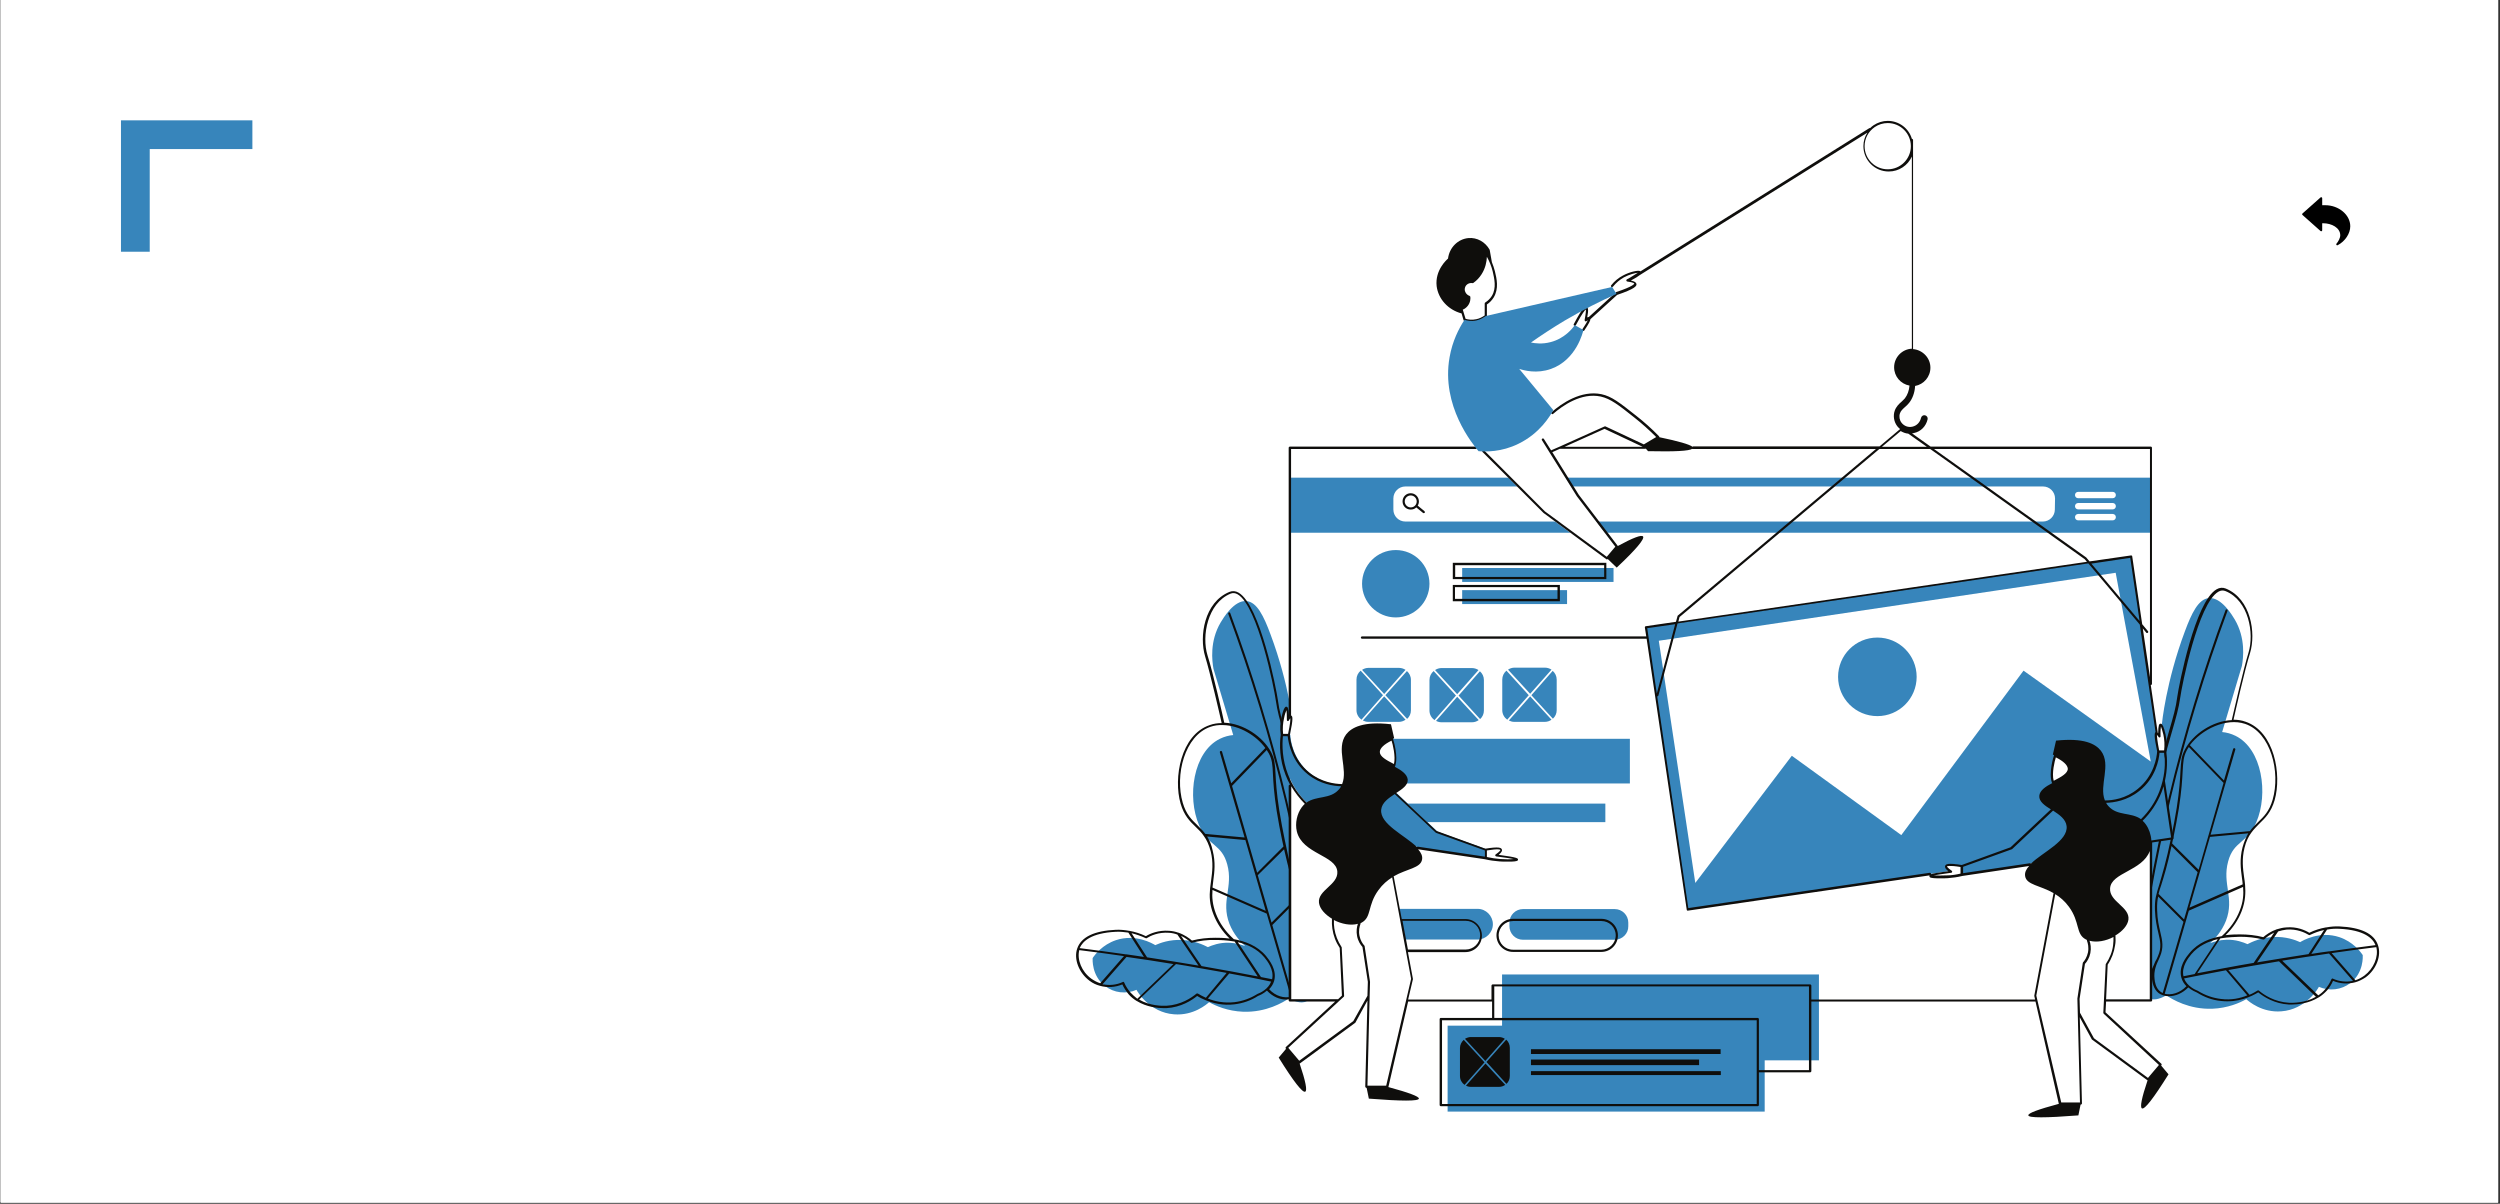 <?xml version="1.0" encoding="UTF-8"?><svg xmlns="http://www.w3.org/2000/svg" xmlns:xlink="http://www.w3.org/1999/xlink" contentScriptType="text/ecmascript" width="1012.5" zoomAndPan="magnify" contentStyleType="text/css" viewBox="0 0 1012.5 487.5" height="487.5" preserveAspectRatio="xMidYMid meet" version="1.0"><rect x="0" y="0" width="1012.5" height="487.5" fill="#333333" stroke="none"/><defs><clipPath id="clip-0"><path d="M 0.27 0 L 1011.73 0 L 1011.73 487 L 0.27 487 Z M 0.27 0 " clip-rule="nonzero"/></clipPath><clipPath id="clip-1"><path d="M 932.371 79.863 L 951.859 79.863 L 951.859 99.352 L 932.371 99.352 Z M 932.371 79.863 " clip-rule="nonzero"/></clipPath><clipPath id="clip-2"><path d="M 435.809 238 L 963.527 238 L 963.527 409 L 435.809 409 Z M 435.809 238 " clip-rule="nonzero"/></clipPath><clipPath id="clip-3"><path d="M 517.383 48.949 L 880.824 48.949 L 880.824 452.52 L 517.383 452.52 Z M 517.383 48.949 " clip-rule="nonzero"/></clipPath><clipPath id="clip-4"><path d="M 48.992 48.723 L 102.215 48.723 L 102.215 101.945 L 48.992 101.945 Z M 48.992 48.723 " clip-rule="nonzero"/></clipPath></defs><g clip-path="url(#clip-0)"><path fill="rgb(100%, 100%, 100%)" d="M 0.27 0 L 1012.23 0 L 1012.23 493.988 L 0.27 493.988 Z M 0.27 0 " fill-opacity="1" fill-rule="nonzero"/><path fill="rgb(100%, 100%, 100%)" d="M 0.27 0 L 1012.23 0 L 1012.23 487.242 L 0.27 487.242 Z M 0.27 0 " fill-opacity="1" fill-rule="nonzero"/><path fill="rgb(100%, 100%, 100%)" d="M 0.27 0 L 1012.23 0 L 1012.23 487.242 L 0.27 487.242 Z M 0.27 0 " fill-opacity="1" fill-rule="nonzero"/></g><g clip-path="url(#clip-1)"><path fill="rgb(0%, 0%, 0%)" d="M 941.707 83.109 L 940.492 83.109 L 940.492 80.266 C 940.492 80.109 940.395 79.965 940.25 79.898 C 940.105 79.832 939.934 79.859 939.816 79.965 L 932.508 86.461 C 932.418 86.539 932.371 86.648 932.371 86.766 C 932.371 86.879 932.418 86.992 932.508 87.066 L 939.816 93.562 C 939.934 93.672 940.105 93.695 940.25 93.633 C 940.398 93.566 940.492 93.422 940.492 93.262 L 940.492 90.41 L 940.609 90.414 C 940.703 90.418 940.801 90.418 940.895 90.418 C 944.289 90.418 947.801 92.242 947.801 95.293 C 947.801 96.414 947.008 97.836 946.273 98.68 C 946.145 98.828 946.141 99.043 946.262 99.199 C 946.34 99.297 946.461 99.352 946.582 99.352 C 946.645 99.352 946.711 99.336 946.77 99.305 C 949.766 97.738 951.859 94.586 951.859 91.637 C 951.859 87.016 947.211 83.109 941.707 83.109 Z M 941.707 83.109 " fill-opacity="1" fill-rule="nonzero"/></g><path fill="rgb(21.57%, 52.159%, 73.329%)" d="M 859.594 402.488 C 860.398 406.688 864.438 398.613 869.688 385.293 C 869.285 388.359 868.234 388.836 867.828 392.961 C 867.586 395.539 866.859 402.398 870.254 404.266 C 872.676 405.629 876.066 403.859 877.359 403.125 C 879.781 404.742 886.566 408.859 895.938 408.543 C 902.316 408.301 907.164 406.121 909.746 404.668 C 910.715 405.547 916.129 410.23 923.961 409.586 C 933.816 408.859 938.824 400.383 939.145 399.664 C 943.344 401.512 948.273 400.945 951.906 398.121 C 957.398 393.922 956.914 387.223 956.914 386.816 C 955.945 385.363 952.957 381.41 947.465 379.551 C 939.469 376.887 932.602 380.926 931.555 381.57 C 929.613 380.691 925.738 379.238 920.73 379.48 C 915.805 379.715 912.09 381.41 910.23 382.379 C 908.617 381.66 905.547 380.449 901.59 380.602 C 898.844 380.691 896.582 381.41 895.129 381.973 C 897.066 380.199 899.812 377.219 901.508 372.934 C 905.062 363.648 899.895 358.086 902.398 348.875 C 904.66 340.484 909.988 341.77 913.785 333.059 C 918.793 321.512 916.207 303.348 905.387 298.012 C 903.609 297.133 901.75 296.641 899.973 296.484 L 907.969 269.684 C 908.535 266.523 909.586 258.539 905.062 250.871 C 904.094 249.258 899.652 241.738 894.562 242.23 C 890.363 242.637 887.617 248.289 884.871 255.715 C 877.199 276.215 875.582 293.094 875.582 293.094 C 873 320.051 867.426 318.195 862.5 349.367 C 860.562 361.719 855.23 380.199 859.59 402.488 Z M 539.844 403.699 C 539.035 407.898 534.996 399.824 529.746 386.504 C 530.152 389.57 531.199 390.047 531.605 394.172 C 531.848 396.75 532.574 403.609 529.184 405.477 C 526.758 406.84 523.367 405.07 522.074 404.336 C 519.652 405.953 512.863 410.07 503.496 409.754 C 497.113 409.512 492.27 407.332 489.684 405.879 C 488.715 406.758 483.305 411.441 475.469 410.797 C 465.617 410.07 460.609 401.594 460.285 400.875 C 456.086 402.723 451.16 402.156 447.527 399.332 C 442.035 395.133 442.516 388.434 442.516 388.027 C 443.488 386.574 446.477 382.621 451.969 380.762 C 459.961 378.098 466.828 382.137 467.879 382.781 C 469.816 381.902 473.691 380.449 478.699 380.691 C 483.629 380.926 487.34 382.621 489.199 383.59 C 490.812 382.871 493.883 381.66 497.84 381.812 C 500.59 381.902 502.852 382.621 504.301 383.184 C 502.363 381.41 499.621 378.43 497.922 374.145 C 494.371 364.859 499.539 359.297 497.031 350.086 C 494.773 341.695 489.441 342.98 485.648 334.27 C 480.641 322.723 483.223 304.559 494.043 299.223 C 495.82 298.344 497.68 297.852 499.457 297.695 L 491.461 270.895 C 490.895 267.734 489.844 259.75 494.371 252.082 C 495.34 250.469 499.781 242.949 504.871 243.445 C 509.07 243.848 511.812 249.5 514.562 256.926 C 522.234 277.426 523.852 294.305 523.852 294.305 C 526.434 321.262 532.008 319.406 536.934 350.578 C 538.953 362.93 544.285 381.496 539.844 403.699 " fill-opacity="1" fill-rule="nonzero"/><g clip-path="url(#clip-2)"><path fill="rgb(5.879%, 5.489%, 4.709%)" d="M 957.559 395.133 C 956.43 395.941 955.219 396.594 953.926 397 L 944.316 386.012 C 950.371 385.129 956.43 384.324 962.406 383.59 C 963.375 387.465 961.355 392.309 957.559 395.133 Z M 944.801 396.344 C 944.719 396.266 944.559 396.266 944.477 396.344 C 944.395 396.434 944.234 396.508 944.234 396.594 C 943.586 398.121 942.699 399.492 941.648 400.703 C 940.84 401.68 939.871 402.488 938.902 403.125 L 924.285 389.078 C 930.586 388.027 936.883 387.148 943.266 386.172 L 952.957 397.242 C 950.293 397.805 947.383 397.555 944.801 396.344 Z M 927.031 406.121 C 921.137 405.789 916.855 402.891 914.836 401.188 C 914.754 401.109 914.672 401.109 914.512 401.109 C 914.43 401.109 914.352 401.109 914.27 401.188 C 913.461 401.68 912.414 402.32 911.039 402.891 L 902.477 392.871 C 906.598 392.156 910.797 391.348 914.918 390.691 C 917.582 390.207 920.328 389.805 922.992 389.328 L 937.934 403.699 C 933.652 406.195 928.727 406.195 927.031 406.121 Z M 899.488 404.578 C 896.18 404.176 893.109 403.125 890.121 401.277 C 889.07 400.875 885.762 399.422 884.547 396.266 C 890.203 395.133 895.855 394.012 901.508 392.961 L 910.152 403.125 C 907.406 404.266 903.691 405.145 899.488 404.578 Z M 876.715 402.488 L 886.488 368.812 L 908.453 359.207 C 908.695 362.121 908.535 365.18 907.082 368.812 C 905.629 372.617 903.125 376.082 899.812 379.148 C 895.371 379.883 890.281 381.66 886.73 386.012 C 885.438 387.551 882.125 391.59 883.5 396.102 C 883.902 397.477 884.629 398.523 885.516 399.422 C 882.77 402.246 879.297 403.125 876.715 402.488 Z M 875.906 402.156 C 875.582 401.996 875.18 401.844 874.938 401.594 C 873 400.141 872.676 397.402 872.594 396.508 C 872.191 393.203 873.32 390.613 874.293 388.594 C 874.453 388.191 874.613 387.785 874.777 387.465 C 876.391 383.676 875.746 380.926 874.938 377.535 C 874.371 375.113 873.727 372.449 873.645 368.582 C 873.562 366.32 873.727 364.707 874.047 363.09 L 884.305 373.336 Z M 872.352 390.691 L 868.234 399.664 C 867.426 400.633 866.055 401.754 865.246 401.754 C 868.316 375.441 873 349.035 879.137 323.199 C 885.273 297.609 893.027 272.105 902.156 247.391 C 902.234 247.148 902.156 246.906 901.914 246.836 C 901.672 246.746 901.43 246.836 901.348 247.078 C 892.223 271.773 884.469 297.367 878.328 323.039 C 872.191 348.559 867.586 374.707 864.52 400.875 C 864.438 400.469 864.355 399.824 864.438 398.855 C 865.891 361.547 866.699 342.816 870.656 328.043 C 871.465 324.984 872.031 323.039 872.758 320.707 C 873.645 317.629 874.695 314.246 876.551 307.297 C 877.766 302.781 878.812 299.223 879.621 296.395 C 881.316 290.504 882.367 286.949 883.016 282.43 C 883.578 278.07 890.203 244.414 898.441 239.641 C 899.41 239.074 900.379 239.004 901.348 239.406 C 910.715 243.199 913.059 256.523 910.637 264.344 C 908.453 271.457 904.496 288.969 903.852 291.641 C 896.098 291.957 888.102 297.367 884.871 303.59 C 883.418 306.328 883.336 308.266 883.094 312.227 C 882.934 315.457 882.691 319.969 881.559 327.238 C 880.832 331.758 880.188 334.906 879.379 338.941 C 877.281 349.117 875.582 354.523 874.535 358.156 C 873.242 362.281 872.594 364.301 872.758 368.742 C 872.918 372.617 873.562 375.516 874.129 377.863 C 874.938 381.254 875.504 383.75 873.969 387.223 C 873.805 387.551 873.645 387.957 873.484 388.359 C 873.078 388.926 872.676 389.805 872.352 390.691 Z M 909.262 293.168 C 919.602 296.637 923.719 312.543 920.406 323.934 C 919.035 328.617 916.855 330.707 914.512 332.969 C 913.383 334.098 912.25 335.148 911.199 336.602 L 895.289 338.062 L 905.305 303.59 C 905.387 303.348 905.223 303.098 904.98 303.016 C 904.738 302.945 904.496 303.098 904.418 303.348 L 900.703 316.102 L 886.891 301.805 C 891.656 295.426 901.508 290.582 909.262 293.168 Z M 879.703 341.605 C 879.863 340.801 880.027 339.918 880.27 339.023 C 881.074 334.988 881.723 331.848 882.449 327.316 C 883.578 319.969 883.82 315.457 883.984 312.227 C 884.227 308.434 884.305 306.488 885.598 303.992 C 885.84 303.5 886.164 303.016 886.488 302.539 L 900.539 317.07 L 894.402 338.465 L 890.445 352.266 Z M 890.039 353.242 L 884.547 372.375 L 874.211 362.031 C 874.453 360.91 874.855 359.773 875.34 358.32 C 876.309 355.172 877.766 350.648 879.461 342.656 Z M 908.211 343.223 C 907 347.992 907.484 351.789 907.969 355.422 C 908.133 356.383 908.211 357.277 908.293 358.156 L 886.73 367.602 L 895.047 338.941 L 910.555 337.496 C 909.668 339.023 908.859 340.887 908.211 343.223 Z M 888.828 394.488 C 887.293 394.82 885.84 395.055 884.305 395.383 C 883.418 391.5 886.324 387.867 887.457 386.504 C 890.363 383.023 894.402 381.254 898.199 380.359 Z M 907.164 379.391 C 910.312 379.391 913.543 379.715 916.613 380.52 C 916.773 380.52 916.934 380.52 917.016 380.449 C 917.824 379.641 919.195 378.582 921.055 377.695 L 912.734 389.973 C 909.02 390.613 905.223 391.258 901.43 391.992 L 901.348 391.992 C 897.473 392.711 893.676 393.438 889.879 394.172 L 899.246 380.043 C 902.641 379.48 905.547 379.48 907.164 379.391 Z M 922.668 377.219 C 923.719 376.887 924.77 376.652 926.062 376.484 C 930.262 376.16 933.492 377.695 935.105 378.672 C 935.27 378.746 935.43 378.746 935.512 378.672 C 937.367 377.777 939.309 377.059 941.246 376.652 L 934.945 386.414 C 928.242 387.465 921.539 388.52 914.836 389.645 C 914.594 389.73 914.352 389.73 914.109 389.805 Z M 942.457 376.484 C 944.152 376.16 945.77 376.082 947.465 376.16 C 957.48 376.652 960.953 379.957 962.082 382.781 C 955.863 383.59 949.645 384.395 943.426 385.293 L 943.184 385.293 C 940.84 385.605 938.5 385.938 936.078 386.34 Z M 963.051 382.707 C 961.438 378.098 956.188 375.605 947.465 375.199 C 945.688 375.113 943.91 375.273 942.133 375.605 L 941.973 375.605 C 939.711 376.008 937.367 376.727 935.27 377.777 C 933.574 376.727 930.18 375.199 925.898 375.605 C 924.527 375.676 923.316 376.008 922.266 376.324 L 922.184 376.324 C 919.602 377.219 917.742 378.582 916.613 379.551 C 913.543 378.746 910.312 378.43 907.164 378.43 C 905.871 378.43 903.77 378.43 901.348 378.746 C 904.336 375.848 906.516 372.527 907.891 368.984 C 909.426 364.945 909.504 361.547 909.262 358.398 C 909.184 357.352 909.02 356.301 908.859 355.258 C 908.375 351.699 907.891 347.992 909.02 343.383 C 909.668 340.727 910.637 338.781 911.766 337.254 C 912.816 335.793 913.945 334.746 915.078 333.535 C 917.418 331.273 919.762 329.02 921.215 324.09 C 924.203 313.754 921.137 296.234 909.426 292.289 C 907.891 291.715 906.195 291.48 904.578 291.48 C 905.305 288.16 909.102 271.367 911.281 264.434 C 913.703 256.434 911.684 242.547 901.43 238.355 C 900.215 237.863 898.926 237.953 897.715 238.672 C 888.992 243.676 882.449 277.512 881.801 282.195 C 881.238 286.637 880.188 290.18 878.492 295.992 C 877.684 298.82 876.633 302.453 875.422 306.891 C 873.562 313.754 872.516 317.227 871.625 320.301 C 870.98 322.637 870.332 324.652 869.527 327.641 C 865.488 342.414 864.762 361.227 863.309 398.613 C 863.227 400.066 863.309 401.754 864.355 402.32 L 864.438 402.32 C 864.68 402.398 864.84 402.488 865.082 402.488 C 866.617 402.488 868.477 400.469 868.879 400.066 L 868.961 399.977 L 871.465 394.488 C 871.465 395.133 871.465 395.789 871.547 396.508 C 871.707 397.477 872.031 400.543 874.293 402.246 C 874.777 402.562 875.262 402.805 875.906 403.055 C 875.906 403.055 875.988 403.125 876.066 403.125 L 876.148 403.125 C 876.875 403.367 877.602 403.457 878.492 403.457 C 880.996 403.457 883.902 402.32 886.246 399.898 C 887.699 401.109 889.234 401.754 889.797 401.996 C 892.785 403.859 896.016 405.07 899.488 405.387 C 906.355 406.195 911.766 403.609 914.594 401.914 C 916.773 403.699 921.137 406.523 927.031 406.84 L 928.082 406.84 C 930.504 406.84 935.027 406.438 939.066 403.934 C 939.145 403.934 939.227 403.859 939.227 403.859 C 940.355 403.125 941.406 402.246 942.375 401.188 C 943.426 400.066 944.234 398.688 944.879 397.242 C 947.789 398.453 951.02 398.613 953.926 397.805 C 955.379 397.402 956.832 396.668 958.125 395.789 C 962.406 392.629 964.586 386.98 963.051 382.707 Z M 535.078 402.086 C 532.008 376.008 527.406 349.844 521.266 324.25 C 515.125 298.578 507.371 273.074 498.246 248.289 C 498.164 248.047 497.922 247.957 497.68 248.047 C 497.438 248.117 497.359 248.359 497.438 248.602 C 506.562 273.316 514.32 298.82 520.461 324.41 C 526.598 350.172 531.281 376.652 534.352 402.965 C 533.543 402.965 532.172 401.844 531.363 400.875 L 527.242 391.902 C 526.922 390.945 526.516 390.137 526.195 389.402 C 526.031 388.996 525.871 388.676 525.707 388.27 C 524.176 384.727 524.82 382.305 525.547 378.906 C 526.113 376.566 526.758 373.738 526.922 369.793 C 527.082 365.352 526.438 363.332 525.145 359.207 C 524.012 355.664 522.316 350.246 520.297 339.992 C 519.488 335.957 518.844 332.816 518.117 328.285 C 516.984 321.02 516.742 316.508 516.582 313.277 C 516.336 309.312 516.254 307.383 514.801 304.633 C 511.492 298.344 503.574 293.004 495.82 292.691 C 495.258 290.027 491.301 272.508 489.039 265.402 C 486.613 257.57 489.039 244.324 498.324 240.449 C 499.293 240.043 500.266 240.125 501.234 240.691 C 509.473 245.461 516.094 279.129 516.664 283.48 C 517.309 288.008 518.277 291.551 520.055 297.445 C 520.863 300.273 521.914 303.824 523.125 308.344 C 524.98 315.297 526.031 318.688 526.922 321.754 C 527.566 324.09 528.211 326.027 529.02 329.094 C 532.977 343.785 533.785 362.523 535.238 399.898 C 535.238 400.945 535.16 401.594 535.078 402.086 Z M 526.922 397.805 C 526.84 398.688 526.438 401.438 524.578 402.891 C 524.254 403.125 523.934 403.297 523.609 403.457 L 515.285 374.637 L 525.547 364.375 C 525.871 365.988 526.031 367.602 525.949 369.863 C 525.789 373.66 525.223 376.41 524.66 378.832 C 523.852 382.305 523.203 384.961 524.82 388.762 C 524.98 389.078 525.145 389.48 525.305 389.887 C 526.195 391.902 527.406 394.488 526.922 397.805 Z M 513.992 400.633 C 514.883 399.734 515.609 398.688 516.012 397.312 C 517.309 392.801 513.992 388.762 512.781 387.223 C 509.23 382.941 504.141 381.168 499.699 380.359 C 496.309 377.293 493.883 373.828 492.43 370.023 C 491.059 366.391 490.812 363.332 491.059 360.418 L 513.023 370.023 L 522.801 403.699 C 520.137 404.336 516.664 403.531 513.992 400.633 Z M 509.23 402.562 C 506.402 404.336 503.254 405.477 499.941 405.879 C 495.742 406.355 492.027 405.547 489.199 404.418 L 497.84 394.246 C 503.496 395.293 509.23 396.344 514.801 397.555 C 513.672 400.633 510.359 402.156 509.23 402.562 Z M 485.16 402.398 C 485 402.32 484.758 402.32 484.598 402.398 C 482.578 404.102 478.297 407 472.398 407.332 C 470.707 407.406 465.699 407.406 461.336 404.82 L 476.277 390.449 C 479.023 390.855 481.688 391.348 484.352 391.824 C 488.473 392.559 492.672 393.277 496.793 394.012 L 488.391 404.102 C 487.102 403.531 485.969 402.891 485.16 402.398 Z M 457.863 401.996 C 456.816 400.785 455.926 399.422 455.277 397.879 C 455.199 397.805 455.117 397.645 455.035 397.645 L 454.875 397.645 C 454.797 397.645 454.715 397.645 454.715 397.719 C 452.129 398.93 449.219 399.172 446.555 398.613 L 456.246 387.551 C 462.547 388.434 468.93 389.402 475.227 390.449 L 460.609 404.508 C 459.641 403.699 458.668 402.891 457.863 401.996 Z M 445.586 398.211 C 444.297 397.805 443.086 397.152 441.953 396.344 C 438.074 393.52 436.137 388.676 437.105 384.801 C 443.164 385.535 449.141 386.34 455.199 387.223 Z M 451.969 377.371 C 453.582 377.293 455.277 377.461 456.977 377.695 L 463.277 387.551 C 460.93 387.223 458.59 386.816 456.168 386.504 L 455.926 386.504 C 449.707 385.605 443.488 384.801 437.266 383.992 C 438.477 381.168 441.953 377.863 451.969 377.371 Z M 464 379.957 C 464.16 380.043 464.324 380.043 464.406 379.957 C 465.938 378.988 469.168 377.461 473.449 377.777 C 474.66 377.863 475.793 378.098 476.844 378.504 L 485.402 391.098 C 485.16 391.016 484.918 391.016 484.68 390.945 C 478.055 389.805 471.27 388.762 464.566 387.715 L 458.266 377.938 C 460.207 378.43 462.141 379.074 464 379.957 Z M 501.312 381.57 C 505.109 382.465 509.148 384.234 512.055 387.715 C 513.188 389.078 516.094 392.711 515.207 396.594 C 513.672 396.266 512.219 396.031 510.684 395.699 Z M 482.332 381.73 C 482.418 381.812 482.578 381.902 482.738 381.812 C 485.809 381.004 489.039 380.602 492.188 380.691 C 493.883 380.691 496.793 380.762 500.023 381.328 L 509.391 395.457 C 505.594 394.73 501.719 394.012 497.922 393.277 L 497.84 393.277 C 494.043 392.559 490.332 391.902 486.613 391.258 L 478.297 378.988 C 480.152 379.883 481.527 381.004 482.332 381.73 Z M 488.879 338.781 L 504.383 340.234 L 512.621 368.895 L 491.059 359.457 C 491.141 358.562 491.301 357.594 491.379 356.703 C 491.863 353.07 492.352 349.277 491.141 344.523 C 490.652 342.102 489.848 340.324 488.879 338.781 Z M 520.055 343.957 C 521.832 351.859 523.203 356.469 524.176 359.609 C 524.66 361.07 524.98 362.281 525.305 363.332 L 514.965 373.66 L 509.391 354.453 Z M 509.148 353.477 L 498.973 318.285 L 513.023 303.75 C 513.352 304.227 513.59 304.711 513.914 305.203 C 515.207 307.699 515.371 309.645 515.531 313.438 C 515.691 316.742 515.934 321.18 517.066 328.527 C 517.793 333.059 518.441 336.285 519.246 340.234 C 519.41 341.129 519.652 342.012 519.812 342.816 Z M 484.918 334.18 C 482.578 331.918 480.398 329.828 479.023 325.145 C 475.711 313.844 479.832 297.938 490.168 294.379 C 491.785 293.812 493.48 293.57 495.18 293.66 L 495.418 293.66 C 501.961 293.812 508.742 297.852 512.461 302.945 L 498.648 317.227 L 494.934 304.469 C 494.852 304.227 494.609 304.066 494.371 304.156 C 494.129 304.227 493.965 304.469 494.043 304.711 L 504.062 339.184 L 488.148 337.73 C 487.18 336.449 486.051 335.309 484.918 334.18 Z M 529.828 329.02 C 529.02 325.953 528.375 323.934 527.727 321.668 C 526.84 318.598 525.789 315.207 523.934 308.266 C 522.719 303.75 521.672 300.191 520.863 297.367 C 519.168 291.551 518.117 288.008 517.551 283.566 C 516.906 278.965 510.359 245.129 501.641 240.043 C 500.426 239.316 499.133 239.238 497.922 239.723 C 487.664 243.918 485.648 257.805 488.07 265.805 C 490.168 272.742 494.043 289.535 494.773 292.852 C 493.16 292.852 491.461 293.094 489.93 293.66 C 478.219 297.609 475.148 315.125 478.137 325.461 C 479.59 330.395 481.93 332.652 484.273 334.906 C 485.484 336.043 486.613 337.168 487.582 338.621 C 488.715 340.152 489.602 342.102 490.332 344.766 C 491.461 349.367 490.977 353.07 490.492 356.633 C 490.332 357.68 490.25 358.723 490.09 359.773 C 489.766 362.93 489.848 366.32 491.461 370.355 C 492.832 373.902 495.016 377.219 498.004 380.117 C 495.582 379.793 493.562 379.793 492.188 379.793 C 489.039 379.793 485.809 380.117 482.738 380.926 C 481.609 379.957 479.75 378.582 477.168 377.695 L 477.086 377.695 C 475.953 377.293 474.824 377.059 473.449 376.969 C 469.168 376.652 465.777 378.098 464.082 379.148 C 461.898 378.098 459.641 377.371 457.297 376.969 L 457.219 376.969 C 455.438 376.652 453.664 376.484 451.887 376.566 C 443.164 376.969 437.914 379.48 436.297 384.082 C 434.766 388.359 436.945 394.012 441.305 397.242 C 442.598 398.211 443.969 398.855 445.508 399.258 C 448.414 400.066 451.645 399.898 454.551 398.688 C 455.199 400.141 456.086 401.438 457.055 402.648 C 458.027 403.773 459.074 404.578 460.207 405.312 C 460.285 405.387 460.285 405.387 460.367 405.387 C 464.406 407.898 468.93 408.301 471.352 408.301 L 472.398 408.301 C 478.297 407.969 482.66 405.145 484.84 403.367 C 485.727 403.934 486.859 404.508 488.23 405.07 C 491.219 406.281 495.258 407.332 499.941 406.758 C 503.332 406.355 506.645 405.227 509.473 403.367 C 510.121 403.125 511.652 402.488 513.105 401.188 C 515.449 403.699 518.277 404.82 520.781 404.82 C 521.672 404.82 522.477 404.668 523.203 404.418 C 523.852 404.176 524.418 403.934 524.902 403.531 C 527.082 401.914 527.484 398.855 527.648 397.805 C 527.727 397.07 527.727 396.434 527.727 395.789 L 530.23 401.277 L 530.312 401.352 C 530.715 401.844 532.574 403.773 534.109 403.773 C 534.352 403.773 534.594 403.699 534.754 403.609 L 534.836 403.609 C 535.887 403.055 535.965 401.352 535.887 399.898 C 534.594 362.598 533.867 343.867 529.828 329.02 " fill-opacity="1" fill-rule="nonzero"/></g><path fill="rgb(100%, 100%, 100%)" d="M 561.812 181.352 L 522.477 181.352 L 522.477 405.145 L 542.023 405.145 L 521.188 424.359 L 526.191 430.254 L 548.484 413.863 C 550.102 410.965 551.715 408.051 553.25 405.145 L 554.137 405.145 L 553.25 440.102 L 561.73 440.102 L 569.805 405.145 L 824.621 405.145 L 834.312 446.891 L 842.793 446.891 L 841.824 410.156 C 843.762 413.621 845.699 417.184 847.559 420.652 L 869.848 437.035 L 874.855 431.148 L 852.242 410.23 C 852.324 408.543 852.402 406.93 852.484 405.227 L 871.141 405.227 L 871.141 181.352 L 561.812 181.352 " fill-opacity="1" fill-rule="nonzero"/><path fill="rgb(21.57%, 52.159%, 73.329%)" d="M 608.332 415.406 L 608.332 394.648 L 736.668 394.648 L 736.668 429.445 L 736.75 429.445 L 714.699 429.445 L 714.699 450.195 L 608.09 450.195 M 608.172 450.195 L 586.281 450.195 L 586.281 415.406 L 608.332 415.406 " fill-opacity="1" fill-rule="nonzero"/><path fill="rgb(21.57%, 52.159%, 73.329%)" d="M 549.453 325.461 L 650.168 325.461 L 650.168 332.969 L 549.453 332.969 Z M 634.66 244.656 L 592.18 244.656 L 592.18 239.004 L 634.66 239.004 Z M 653.48 235.684 L 592.18 235.684 L 592.18 230.035 L 653.48 230.035 Z M 604.617 374.305 C 604.617 377.695 601.789 380.52 598.398 380.52 L 568.918 380.52 C 568.918 379.391 568.836 378.27 568.594 377.129 C 568.191 375.676 567.789 374.305 567.383 372.934 C 567.059 371.406 566.898 369.863 566.898 368.25 L 566.898 368.086 L 598.477 368.086 C 601.789 368.086 604.617 370.914 604.617 374.305 Z M 653.965 380.602 L 616.812 380.602 C 613.742 380.602 611.32 378.098 611.32 375.113 L 611.32 373.66 C 611.32 370.598 613.824 368.176 616.812 368.176 L 653.965 368.176 C 657.031 368.176 659.457 370.672 659.457 373.66 L 659.457 375.113 C 659.535 378.098 657.031 380.602 653.965 380.602 Z M 549.453 299.223 L 660.102 299.223 L 660.102 317.316 L 549.453 317.316 Z M 770.023 338.215 L 725.684 306.086 L 686.594 357.594 L 671.812 259.5 L 856.848 231.973 L 871.059 308.434 L 819.531 271.609 Z M 863.066 225.352 L 666.645 254.102 L 683.363 368.34 L 879.781 339.59 L 863.066 225.352 " fill-opacity="1" fill-rule="nonzero"/><path fill="rgb(21.57%, 52.159%, 73.329%)" d="M 855.633 201.777 L 841.66 201.777 C 840.934 201.777 840.371 201.219 840.371 200.484 C 840.371 199.758 840.934 199.203 841.66 199.203 L 855.633 199.203 C 856.359 199.203 856.926 199.758 856.926 200.484 C 856.926 201.219 856.359 201.777 855.633 201.777 Z M 855.633 206.305 L 841.66 206.305 C 840.934 206.305 840.371 205.734 840.371 205.008 C 840.371 204.289 840.934 203.715 841.66 203.715 L 855.633 203.715 C 856.359 203.715 856.926 204.289 856.926 205.008 C 856.926 205.734 856.359 206.305 855.633 206.305 Z M 855.633 210.746 L 841.66 210.746 C 840.934 210.746 840.371 210.172 840.371 209.445 C 840.371 208.727 840.934 208.156 841.66 208.156 L 855.633 208.156 C 856.359 208.156 856.926 208.727 856.926 209.445 C 856.926 210.172 856.359 210.746 855.633 210.746 Z M 832.211 206.379 C 832.211 209.043 830.031 211.223 827.367 211.223 L 569.16 211.223 C 566.496 211.223 564.316 209.043 564.316 206.379 L 564.316 201.867 C 564.316 199.203 566.496 197.023 569.16 197.023 L 827.449 197.023 C 830.113 197.023 832.293 199.203 832.293 201.867 Z M 522.477 193.461 L 522.477 215.75 L 871.141 215.75 L 871.141 193.461 L 522.477 193.461 " fill-opacity="1" fill-rule="nonzero"/><path fill="rgb(21.57%, 52.159%, 73.329%)" d="M 574.652 343.312 L 602.273 347.422 L 602.273 344.027 L 582.246 336.852 L 565.77 321.352 L 544.043 317.953 C 542.105 317.953 536.129 317.629 530.555 313.188 C 523.367 307.383 522.641 299.062 522.559 297.695 L 519.895 297.695 C 519.488 300.676 519.086 306.891 521.832 313.914 C 524.012 319.566 527.324 323.281 529.426 325.301 Z M 821.551 350.086 L 793.93 354.211 L 793.93 350.82 L 813.961 343.625 L 830.438 328.125 L 852.16 324.742 C 854.102 324.742 860.078 324.41 865.648 319.969 C 872.836 314.156 873.562 305.844 873.645 304.469 L 876.473 304.469 C 876.875 307.457 877.281 313.68 874.535 320.707 C 872.352 326.355 869.043 330.062 866.941 332.082 L 821.551 350.086 " fill-opacity="1" fill-rule="nonzero"/><path fill="rgb(100%, 100%, 100%)" d="M 601.707 347.188 C 603.082 347.5 605.102 347.906 607.523 348.066 C 610.754 348.309 614.469 348.156 614.551 347.75 C 614.551 347.5 613.098 347.016 605.988 346.137 C 607.523 345.078 608.25 344.27 608.09 343.867 C 607.848 343.223 605.746 343.223 601.707 343.867 Z M 522.074 297.445 C 523.043 292.691 523.367 290.18 522.801 290.027 C 522.559 289.938 522.156 290.34 521.59 291.309 C 521.59 287.441 521.348 286.547 521.023 286.465 C 520.539 286.395 519.812 288.816 519.488 290.43 C 518.844 293.328 519.004 295.75 519.246 297.445 Z M 558.418 304.559 C 558.418 306.891 561.648 308.434 564.801 310.121 C 566.172 306.246 563.91 299.383 563.91 299.383 C 561.246 300.523 558.418 302.379 558.418 304.559 Z M 794.496 350.578 C 790.539 349.922 788.355 349.922 788.113 350.578 C 787.953 351.055 788.68 351.789 790.215 352.836 C 783.188 353.719 781.652 354.211 781.652 354.453 C 781.652 354.855 785.449 355.016 788.68 354.766 C 791.102 354.613 793.121 354.211 794.496 353.879 Z M 876.957 304.227 C 877.199 302.539 877.281 300.117 876.715 297.203 C 876.391 295.59 875.664 293.168 875.18 293.258 C 874.938 293.258 874.613 294.137 874.613 298.102 C 874.047 297.133 873.645 296.727 873.402 296.801 C 872.918 296.961 873.16 299.465 874.129 304.227 Z M 641.203 133.645 C 643.059 130.895 643.867 129.363 643.547 129.121 C 643.383 128.961 642.898 129.203 642.172 129.77 C 642.816 126.699 642.816 125.086 642.414 124.922 C 641.77 124.68 640.234 126.941 637.812 131.629 Z M 654.691 119.027 C 659.941 117.332 662.445 115.961 662.363 115.074 C 662.281 114.508 661.234 114.184 659.133 113.941 C 663.414 111.68 664.223 110.875 664.141 110.551 C 663.898 110.066 660.426 110.633 657.516 112.25 C 655.336 113.461 653.801 114.992 652.914 116.121 Z M 649.844 173.609 L 665.512 180.949 C 667.453 179.824 669.309 178.688 671.246 177.477 C 669.148 175.387 665.996 172.398 661.879 169.078 C 655.418 163.992 652.188 161.41 648.066 160.523 C 639.508 158.746 631.43 164.961 628.359 167.625 L 600.66 183.207 L 625.293 207.922 L 650.734 226.562 L 654.691 221.809 L 638.941 201.133 L 624.809 178.527 L 627.875 183.457 C 635.066 180.23 642.656 176.84 649.844 173.609 Z M 832.293 306.086 C 832.293 306.086 830.031 313.035 831.406 316.82 C 834.555 315.125 837.785 313.594 837.785 311.258 C 837.785 309.152 834.957 307.297 832.293 306.086 Z M 599.609 110.953 C 598.559 112.566 597.348 113.617 596.461 114.34 C 594.926 114.098 593.469 114.906 592.984 116.199 C 592.422 117.73 593.227 119.672 595.004 120.316 C 595.004 120.723 595.168 122.254 594.035 123.625 C 593.227 124.594 592.258 124.996 591.855 125.16 C 592.258 126.613 592.742 128.066 593.148 129.52 C 593.957 129.766 595.73 130.242 597.992 129.766 C 599.77 129.359 601.062 128.551 601.707 127.988 L 601.707 122.98 C 602.516 122.496 603.648 121.609 604.535 120.152 C 606.637 116.766 605.668 112.809 604.938 109.902 C 604.535 108.125 603.648 105.461 601.629 102.477 C 601.789 103.766 601.871 107.398 599.609 110.953 Z M 841.824 405.227 L 842.551 405.227 L 841.902 410.23 Z M 841.824 405.227 " fill-opacity="1" fill-rule="nonzero"/><g clip-path="url(#clip-3)"><path fill="rgb(5.879%, 5.489%, 4.709%)" d="M 649.684 228.91 L 589.352 228.91 L 589.352 233.668 L 649.684 233.668 Z M 650.57 234.562 L 588.383 234.562 L 588.383 227.934 L 650.57 227.934 Z M 879.297 339.184 L 876.23 318.438 C 875.988 319.242 875.746 320.051 875.422 320.859 C 873.727 325.145 871.059 329.184 867.75 332.41 C 868.234 332.816 868.637 333.293 869.043 333.863 C 870.332 335.641 871.141 337.973 871.305 340.395 Z M 870.656 344.676 C 867.668 352.75 854.988 353.402 854.586 359.773 C 854.18 365.18 862.66 367.281 862.016 372.449 C 861.691 374.871 859.512 377.219 856.684 378.906 C 856.684 378.988 856.766 378.988 856.766 379.074 C 856.848 380.359 856.848 381.66 856.605 382.871 C 856.199 385.605 855.23 388.27 853.613 390.691 L 852.969 404.742 L 870.656 404.742 Z M 852 410.562 C 851.918 410.473 851.84 410.32 851.84 410.23 L 852.809 390.613 C 852.809 390.539 852.809 390.449 852.887 390.379 C 854.422 388.027 855.473 385.535 855.797 382.871 C 855.957 381.73 855.957 380.602 855.957 379.48 C 852.887 381.094 849.172 381.812 846.266 381.004 C 846.668 382.215 846.992 383.918 846.59 386.012 C 846.184 388.027 845.215 389.48 844.406 390.379 L 842.227 404.578 L 842.391 410.156 L 848.043 420.484 L 869.93 436.559 L 874.371 431.309 Z M 834.797 446.488 L 842.391 446.488 L 841.34 404.418 L 843.52 390.047 C 843.52 389.977 843.602 389.887 843.602 389.805 C 844.328 388.996 845.215 387.625 845.621 385.77 C 846.023 383.75 845.621 382.062 845.215 381.004 C 845.137 380.926 845.215 380.762 845.215 380.691 C 845.055 380.602 844.895 380.52 844.73 380.449 C 840.613 378.27 842.469 373.496 837.945 367.281 C 836.25 364.949 834.312 363.332 832.375 362.121 L 824.703 403.207 Z M 794.98 353.645 L 822.117 349.609 C 822.277 349.609 822.441 349.609 822.52 349.77 C 827.367 345.078 837.625 340.559 836.977 334.582 C 836.656 331.758 834.07 329.988 831.484 328.285 C 831.484 328.285 831.484 328.375 831.406 328.375 L 814.93 343.867 C 814.848 343.957 814.848 343.957 814.766 343.957 L 795.059 351.055 L 795.059 353.645 Z M 794.012 353.805 L 794.012 351.133 C 789.164 350.328 788.598 350.891 788.52 350.891 C 788.52 350.891 788.598 351.383 790.457 352.668 C 790.617 352.75 790.699 353 790.617 353.152 C 790.539 353.312 790.457 353.477 790.215 353.477 C 786.418 353.961 784.32 354.363 783.188 354.523 C 784.48 354.613 786.5 354.613 788.598 354.523 C 790.457 354.523 792.316 354.211 794.012 353.805 Z M 832.617 306.73 C 832.133 308.266 830.922 313.109 831.727 316.176 L 831.969 316.105 C 834.797 314.648 837.461 313.188 837.461 311.332 C 837.383 309.879 835.684 308.266 832.617 306.73 Z M 683.766 367.773 L 781.574 353.477 C 781.816 353.477 782.059 353.645 782.059 353.879 L 782.059 354.047 C 782.945 353.719 784.883 353.402 789.082 352.836 C 787.953 351.941 787.551 351.297 787.793 350.648 C 788.035 349.922 789.082 349.438 794.496 350.328 L 814.281 343.148 L 830.598 327.809 C 828.012 326.195 825.75 324.582 825.914 322.32 C 826.074 320.141 828.496 318.527 831.164 317.145 C 831.082 317.074 831 317.074 831 316.91 C 829.629 312.945 831.727 306.246 831.891 305.844 C 831.727 305.77 831.566 305.68 831.406 305.609 C 831.809 303.75 832.293 301.805 832.695 299.957 C 843.922 298.746 848.688 301.242 850.871 304.066 C 855.23 309.805 849.98 318.121 852.484 324.176 L 852.645 324.176 C 855.473 324.176 860.883 323.531 865.812 319.496 C 872.434 314.156 873.484 306.648 873.645 304.309 C 872.352 298.172 872.516 296.891 873 296.484 L 866.617 252.961 L 845.781 228.176 L 679.406 252.484 L 671.652 281.703 C 671.57 281.953 671.41 282.027 671.246 282.027 L 671.168 282.027 Z M 671.004 280.895 L 678.438 252.801 L 667.129 254.414 Z M 679.727 251.75 L 845.215 227.531 L 844.328 226.488 L 781.734 181.844 L 761.141 181.844 L 680.211 249.902 Z M 762.188 180.949 L 780.359 180.949 L 772.852 175.629 C 771.719 175.539 770.75 175.137 769.781 174.578 Z M 862.742 225.918 L 846.992 228.266 L 866.539 251.516 Z M 783.27 181.844 L 844.895 225.754 L 844.973 225.844 L 846.266 227.371 L 863.066 224.949 C 863.145 224.949 863.309 224.949 863.387 225.035 C 863.469 225.109 863.551 225.191 863.551 225.352 L 867.586 252.801 L 869.93 255.625 C 870.09 255.789 870.09 256.117 869.848 256.273 C 869.688 256.434 869.363 256.434 869.203 256.191 L 867.828 254.504 L 870.738 274.285 L 870.738 181.844 Z M 873.562 297.609 C 873.562 298.172 873.645 299.789 874.453 303.906 L 876.473 303.906 C 876.715 301.734 876.633 299.555 876.148 297.445 C 875.824 296.082 875.422 294.871 875.18 294.215 C 875.098 294.711 874.938 295.832 875.02 298.254 C 875.02 298.504 874.855 298.656 874.695 298.656 C 874.535 298.746 874.293 298.656 874.211 298.414 C 873.969 298.102 873.727 297.77 873.562 297.609 Z M 867.102 331.758 C 870.332 328.617 872.918 324.742 874.535 320.543 C 875.098 319 875.582 317.547 875.906 316.102 L 875.906 316.016 C 876.957 311.664 876.875 307.699 876.551 304.875 L 874.613 304.875 C 874.371 307.625 873.078 315.055 866.457 320.301 C 861.449 324.34 855.957 325.059 852.969 325.145 C 853.211 325.621 853.535 326.105 853.938 326.512 C 857.574 330.547 862.984 328.852 867.102 331.758 C 867.023 331.758 867.102 331.758 867.102 331.758 Z M 732.629 399.492 L 605.184 399.492 L 605.184 412.25 L 711.871 412.25 C 712.113 412.25 712.355 412.492 712.355 412.742 L 712.355 433.402 L 732.629 433.402 Z M 711.469 413.219 L 584.02 413.219 L 584.02 447.125 L 711.469 447.125 Z M 571.504 396.434 L 563.828 355.332 C 561.891 356.543 559.953 358.156 558.258 360.508 C 553.734 366.723 555.594 371.406 551.473 373.66 C 551.312 373.738 551.148 373.828 550.988 373.902 C 550.988 373.988 551.07 374.145 550.988 374.23 C 550.586 375.273 550.18 376.969 550.586 378.988 C 550.988 380.926 551.875 382.215 552.605 383.023 C 552.684 383.113 552.684 383.184 552.684 383.273 L 554.863 397.645 L 554.703 403.531 L 554.703 403.609 L 553.816 439.699 L 561.406 439.699 Z M 553.816 403.297 L 553.977 397.645 L 551.797 383.516 C 550.988 382.621 550.02 381.168 549.617 379.148 C 549.211 377.129 549.535 375.355 549.938 374.145 C 547.031 374.949 543.316 374.23 540.246 372.617 C 540.164 373.738 540.246 374.871 540.406 376.008 C 540.812 378.672 541.781 381.168 543.316 383.516 C 543.395 383.59 543.395 383.676 543.395 383.75 L 544.367 403.367 C 544.367 403.531 544.285 403.609 544.203 403.699 L 521.75 424.359 L 526.191 429.605 L 548.082 413.547 Z M 541.863 404.742 L 543.477 403.207 L 542.59 383.918 C 540.973 381.496 540.004 378.906 539.602 376.082 C 539.438 374.871 539.359 373.586 539.438 372.285 C 539.438 372.215 539.438 372.125 539.52 372.125 C 536.691 370.43 534.512 368.086 534.188 365.664 C 533.543 360.508 542.023 358.398 541.621 353 C 541.137 346.379 527.484 345.887 525.223 336.762 C 524.418 333.371 525.305 329.586 527.164 327.004 C 527.566 326.43 528.051 325.953 528.453 325.551 C 526.355 323.441 524.496 321.02 522.961 318.438 L 522.961 404.668 L 541.863 404.668 Z M 521.672 313.754 C 523.285 317.953 525.871 321.828 529.102 324.984 L 529.102 325.059 C 533.219 322.16 538.633 323.773 542.184 319.809 C 542.59 319.406 542.91 318.93 543.152 318.438 C 540.164 318.355 534.672 317.629 529.668 313.594 C 523.125 308.344 521.832 300.926 521.508 298.172 L 519.57 298.172 C 519.246 301.887 519.246 307.539 521.672 313.754 Z M 519.652 297.203 L 521.672 297.203 C 522.559 293.004 522.641 291.48 522.559 290.906 C 522.398 291.074 522.234 291.309 521.992 291.793 C 521.914 291.957 521.672 292.047 521.508 292.047 C 521.348 291.957 521.188 291.793 521.188 291.641 C 521.188 289.293 521.105 288.16 521.023 287.605 C 520.703 288.25 520.297 289.461 520.055 290.832 C 519.57 292.852 519.41 295.023 519.652 297.203 Z M 522.074 289.863 L 522.074 290.098 L 522.156 290.027 C 522.074 290.027 522.074 289.938 522.074 289.863 Z M 563.586 299.957 C 560.438 301.484 558.824 303.098 558.824 304.559 C 558.824 306.414 561.488 307.859 564.316 309.312 L 564.559 309.402 C 565.285 306.328 564.07 301.484 563.586 299.957 Z M 564.879 321.586 C 562.297 323.281 559.711 325.059 559.387 327.883 C 558.742 333.777 569 338.305 573.844 343.059 C 573.926 342.98 574.086 342.906 574.25 342.906 L 601.387 346.945 L 601.387 344.434 L 581.68 337.328 C 581.598 337.328 581.598 337.254 581.516 337.254 L 565.043 321.754 C 564.879 321.668 564.879 321.586 564.879 321.586 Z M 602.191 344.434 L 602.191 347.098 C 603.969 347.5 605.746 347.75 607.605 347.906 C 609.703 348.066 611.723 348.066 613.016 347.906 C 611.887 347.664 609.867 347.348 605.988 346.855 C 605.828 346.855 605.668 346.695 605.586 346.539 C 605.504 346.379 605.586 346.137 605.746 346.047 C 607.605 344.766 607.684 344.27 607.684 344.27 C 607.605 344.117 607.039 343.625 602.191 344.434 Z M 568.031 373.02 L 570.211 384.559 L 593.633 384.559 C 596.781 384.559 599.449 381.973 599.449 378.746 C 599.449 375.516 596.863 372.934 593.633 372.934 L 568.031 372.934 Z M 665.836 180.949 Z M 633.691 180.949 L 665.27 180.949 L 649.844 173.68 Z M 773.898 59.203 C 773.898 54.035 769.699 49.84 764.531 49.84 C 762.672 49.84 760.816 50.402 759.281 51.453 C 756.695 53.23 755.164 56.055 755.164 59.203 C 755.164 64.371 759.363 68.566 764.531 68.566 C 769.699 68.566 773.898 64.371 773.898 59.203 Z M 880.27 339.516 C 880.27 339.75 880.105 339.992 879.863 339.992 L 871.625 341.203 L 871.625 405.145 C 871.625 405.387 871.383 405.629 871.141 405.629 L 852.969 405.629 L 852.727 409.988 L 875.34 430.816 C 875.504 430.98 875.504 431.309 875.34 431.465 L 875.262 431.551 L 878.25 435.098 C 872.191 444.785 868.637 449.387 867.508 448.91 C 866.617 448.508 867.344 444.703 869.77 437.52 C 869.688 437.52 869.688 437.52 869.605 437.438 L 847.316 421.059 C 847.234 421.059 847.234 420.969 847.152 420.887 L 842.309 412.008 L 843.195 446.891 C 843.195 447.055 843.117 447.125 843.035 447.207 C 842.953 447.297 842.793 447.367 842.711 447.367 L 842.633 447.367 L 841.742 451.734 C 828.418 452.777 821.633 452.777 821.473 451.734 C 821.309 450.84 825.43 449.312 833.828 447.055 L 824.379 405.629 L 733.598 405.629 L 733.598 433.805 C 733.598 434.047 733.355 434.289 733.113 434.289 L 712.355 434.289 L 712.355 447.531 C 712.355 447.773 712.113 448.016 711.871 448.016 L 583.535 448.016 C 583.293 448.016 583.051 447.773 583.051 447.531 L 583.051 412.742 C 583.051 412.492 583.293 412.25 583.535 412.25 L 604.293 412.25 L 604.293 405.629 L 570.293 405.629 L 562.297 440.262 C 570.613 442.523 574.734 444.066 574.652 444.945 C 574.492 445.996 567.707 445.996 554.379 444.945 L 553.492 440.594 L 553.41 440.594 C 553.25 440.594 553.168 440.504 553.09 440.434 C 553.008 440.344 552.926 440.191 552.926 440.102 L 553.816 405.227 L 548.969 414.105 C 548.969 414.195 548.887 414.195 548.809 414.266 L 526.516 430.656 C 526.516 430.656 526.438 430.656 526.355 430.746 C 528.777 437.922 529.504 441.715 528.617 442.121 C 527.566 442.684 523.934 438.082 517.875 428.324 L 520.863 424.762 L 520.781 424.691 C 520.621 424.52 520.621 424.199 520.781 424.043 L 540.73 405.629 L 522.398 405.629 C 522.156 405.629 521.914 405.387 521.914 405.145 L 521.914 318.285 C 521.914 318.031 522.156 317.789 522.398 317.789 L 522.477 317.789 C 521.832 316.578 521.188 315.297 520.703 313.996 C 518.117 307.457 518.199 301.484 518.684 297.605 C 518.359 295.184 518.441 292.852 519.004 290.504 C 519.973 286.062 520.781 286.145 521.023 286.23 C 521.508 286.305 521.832 286.637 521.914 289.695 L 521.914 181.352 C 521.914 181.109 522.156 180.875 522.398 180.875 L 597.672 180.875 C 597.914 180.875 598.156 181.109 598.156 181.352 C 598.156 181.594 597.914 181.844 597.672 181.844 L 522.883 181.844 L 522.883 289.777 C 523.527 290.027 523.852 290.746 522.398 297.695 C 522.559 299.957 523.609 307.539 530.23 312.875 C 535.16 316.82 540.57 317.477 543.395 317.547 L 543.559 317.547 C 546.062 311.492 540.895 303.188 545.172 297.445 C 547.355 294.621 552.117 292.043 563.344 293.328 C 563.75 295.184 564.234 297.133 564.637 298.98 C 564.477 299.062 564.316 299.148 564.152 299.223 C 564.316 299.625 566.414 306.328 565.043 310.281 C 565.043 310.363 564.961 310.453 564.879 310.523 C 567.465 311.898 569.887 313.512 570.129 315.699 C 570.293 317.953 568.031 319.496 565.445 321.18 L 581.758 336.52 L 601.547 343.715 C 607.039 342.816 608.008 343.312 608.25 344.027 C 608.492 344.594 608.09 345.238 606.957 346.211 C 614.875 347.258 614.793 347.664 614.793 348.156 C 614.793 348.633 614.309 348.875 612.047 348.961 L 610.352 348.961 C 609.301 348.961 608.25 348.961 607.281 348.875 C 605.344 348.711 603.324 348.469 601.387 347.992 L 574.328 343.957 C 575.539 345.328 576.188 346.695 575.945 348.066 C 575.379 351.625 569.887 351.789 564.395 354.93 C 564.395 355.016 564.477 355.016 564.477 355.09 L 567.707 372.215 L 593.469 372.215 C 597.188 372.215 600.176 375.199 600.176 378.906 C 600.176 382.621 597.188 385.605 593.469 385.605 L 570.211 385.605 L 572.23 396.434 L 572.23 396.594 L 570.293 404.82 L 604.051 404.82 L 604.051 399.172 C 604.051 398.93 604.293 398.688 604.535 398.688 L 733.113 398.688 C 733.355 398.688 733.598 398.93 733.598 399.172 L 733.598 404.82 L 824.215 404.82 L 823.895 403.367 L 823.895 403.207 L 831.648 361.879 C 831.648 361.789 831.648 361.789 831.727 361.719 C 826.234 358.562 820.742 358.398 820.18 354.855 C 819.938 353.402 820.582 352.031 821.793 350.73 L 794.738 354.766 C 792.801 355.258 790.859 355.492 788.84 355.664 C 788.035 355.734 786.824 355.734 785.691 355.734 C 783.836 355.734 781.977 355.664 781.574 355.258 C 781.492 355.172 781.41 355.016 781.41 354.855 C 781.41 354.766 781.41 354.613 781.492 354.523 L 683.605 368.812 L 683.523 368.812 C 683.441 368.812 683.363 368.812 683.281 368.742 C 683.199 368.652 683.121 368.582 683.121 368.41 L 666.887 258.695 L 551.633 258.695 C 551.391 258.695 551.148 258.453 551.148 258.211 C 551.148 257.977 551.391 257.734 551.633 257.734 L 666.727 257.734 L 666.16 254.102 C 666.16 253.852 666.32 253.609 666.562 253.609 L 678.758 251.832 L 679.406 249.5 C 679.406 249.41 679.484 249.328 679.566 249.258 L 759.766 181.844 L 685.461 181.844 C 685.383 181.844 685.301 181.844 685.301 181.754 C 684.25 182.652 678.273 182.965 667.453 182.723 L 666.562 181.684 C 666.48 181.754 666.402 181.754 666.32 181.754 L 631.754 181.754 L 628.684 183.129 L 639.426 200.414 L 655.176 221.07 L 655.176 221.152 C 661.395 217.77 664.867 216.469 665.434 217.277 C 666.16 218.246 662.605 222.523 654.77 229.879 L 651.137 226.402 C 651.055 226.488 650.895 226.562 650.812 226.562 C 650.734 226.562 650.652 226.562 650.57 226.488 L 625.129 207.75 L 600.418 183.055 C 600.254 182.895 600.254 182.562 600.418 182.402 C 600.578 182.246 600.902 182.246 601.062 182.402 L 625.695 207.113 L 650.734 225.512 L 654.207 221.402 L 638.617 200.969 L 624.484 178.285 C 624.324 178.051 624.402 177.809 624.645 177.645 C 624.887 177.477 625.129 177.559 625.293 177.809 L 628.199 182.402 C 628.199 182.402 628.281 182.32 628.359 182.32 L 631.512 180.949 L 649.844 172.711 C 650.008 172.633 650.086 172.633 650.25 172.711 L 665.754 179.98 L 670.762 177 C 667.938 174.176 664.949 171.5 661.879 169.078 C 655.5 163.992 652.27 161.5 648.309 160.602 C 640.395 158.906 632.805 164.324 629.008 167.625 C 628.848 167.789 628.523 167.789 628.359 167.555 C 628.199 167.383 628.199 167.062 628.441 166.906 C 632.398 163.43 640.316 157.938 648.551 159.641 C 652.754 160.523 655.984 163.113 662.523 168.273 C 665.836 170.855 668.984 173.68 671.895 176.668 C 671.973 176.75 672.055 176.91 672.055 177.074 C 679.809 178.688 684.25 179.98 685.461 180.949 C 685.543 180.875 685.625 180.785 685.785 180.785 L 761.219 180.785 L 769.539 173.77 C 769.137 173.438 768.73 173.035 768.406 172.633 C 767.035 170.855 766.633 168.434 767.359 166.344 C 767.922 164.727 769.055 163.59 770.105 162.711 C 770.59 162.219 771.074 161.812 771.477 161.328 C 772.527 159.957 773.172 158.18 773.336 156.25 L 773.336 156.164 C 769.781 155.516 767.117 152.449 767.117 148.742 C 767.117 144.707 770.348 141.387 774.305 141.227 L 774.305 63.406 C 772.688 66.957 769.137 69.461 764.934 69.461 C 759.281 69.461 754.68 64.855 754.68 59.203 C 754.68 57.188 755.242 55.332 756.293 53.715 L 664.059 111.441 C 663.492 111.926 662.445 112.57 660.504 113.621 C 661.961 113.941 662.605 114.348 662.766 114.992 C 662.93 115.883 662.039 117.012 654.934 119.434 L 644.109 129.281 C 644.109 129.844 643.547 130.98 641.605 133.879 C 641.527 134.051 641.363 134.051 641.203 134.051 C 641.121 134.051 641.043 134.051 640.961 133.961 C 640.719 133.809 640.719 133.559 640.879 133.316 C 642.254 131.297 642.816 130.246 643.059 129.684 C 642.898 129.77 642.738 129.926 642.496 130.086 C 642.332 130.176 642.172 130.246 642.012 130.086 C 641.848 130.012 641.77 129.77 641.77 129.605 C 642.332 126.617 642.332 125.648 642.254 125.328 C 641.93 125.57 640.879 126.699 638.215 131.699 C 638.133 131.941 637.812 132.031 637.57 131.863 C 637.324 131.789 637.246 131.457 637.406 131.223 C 641.043 124.359 641.93 124.035 642.574 124.277 C 643.141 124.52 643.465 125.328 642.816 128.555 C 643.059 128.473 643.223 128.395 643.465 128.395 L 654.367 118.465 C 654.367 118.465 654.449 118.465 654.449 118.383 C 654.449 118.383 654.527 118.383 654.527 118.305 C 661.797 115.883 661.879 114.91 661.879 114.832 C 661.879 114.832 661.719 114.348 659.051 114.023 C 658.891 114.023 658.73 113.863 658.648 113.621 C 658.648 113.461 658.73 113.215 658.891 113.137 C 659.293 112.891 659.699 112.73 660.102 112.488 L 663.332 110.469 C 662.281 110.551 659.941 111.117 657.68 112.328 C 655.984 113.297 654.527 114.508 653.238 116.121 C 653.074 116.285 652.754 116.363 652.59 116.203 C 652.43 116.043 652.348 115.719 652.512 115.559 C 653.883 113.863 655.418 112.57 657.273 111.602 C 659.941 110.148 663.172 109.422 664.141 109.746 C 664.223 109.828 664.301 109.828 664.383 109.906 L 757.02 51.938 C 757.102 51.859 757.262 51.859 757.426 51.859 C 757.828 51.457 758.312 51.051 758.797 50.727 C 760.492 49.598 762.512 48.953 764.531 48.953 C 769.137 48.953 773.094 52.02 774.305 56.219 C 774.547 56.219 774.789 56.461 774.789 56.703 L 774.789 141.383 C 778.664 141.715 781.816 144.945 781.816 148.895 C 781.816 152.613 779.148 155.676 775.598 156.32 L 775.598 156.562 C 775.434 159.074 774.547 161.496 773.172 163.184 C 772.688 163.828 772.043 164.395 771.477 164.887 C 770.59 165.695 769.781 166.41 769.457 167.461 C 769.055 168.672 769.297 170.133 770.105 171.184 C 771.152 172.555 772.852 173.203 774.547 172.797 C 776.324 172.395 777.613 171.016 778.02 169.238 C 778.18 168.52 778.906 168.027 779.633 168.188 C 780.359 168.359 780.848 169.078 780.684 169.805 C 780.039 172.629 777.938 174.816 775.113 175.383 C 774.871 175.453 774.625 175.453 774.383 175.535 L 781.895 180.871 L 871.059 180.871 C 871.305 180.871 871.547 181.105 871.547 181.348 L 871.547 276.945 C 871.547 277.18 871.383 277.422 871.059 277.422 L 873.887 296.797 C 873.969 296.887 873.969 296.887 874.047 296.957 C 874.129 293.496 874.453 293.164 875.02 293.09 C 875.746 293.004 876.391 294.465 877.035 297.363 C 877.523 299.711 877.602 302.043 877.359 304.465 C 877.766 307.453 877.844 311.57 876.793 316.262 Z M 573.766 203.078 C 573.766 201.777 572.715 200.656 571.34 200.656 C 570.047 200.656 568.918 201.695 568.918 203.078 C 568.918 204.359 569.969 205.5 571.34 205.5 C 572.715 205.5 573.766 204.449 573.766 203.078 Z M 574.652 203.078 C 574.652 203.715 574.492 204.289 574.168 204.766 L 576.914 207.023 C 577.074 207.188 577.156 207.516 576.996 207.68 C 576.914 207.75 576.754 207.832 576.672 207.832 C 576.59 207.832 576.43 207.832 576.348 207.75 L 573.602 205.5 C 573.039 206.062 572.23 206.379 571.34 206.379 C 569.484 206.379 568.031 204.926 568.031 203.078 C 568.031 201.219 569.484 199.758 571.34 199.758 C 573.199 199.758 574.652 201.293 574.652 203.078 Z M 589.27 242.547 L 630.785 242.547 L 630.785 237.793 L 589.27 237.793 Z M 588.383 236.895 L 631.754 236.895 L 631.754 243.516 L 588.383 243.516 Z M 604.535 109.902 C 604.051 107.883 603.242 105.867 602.191 104.008 C 602.113 105.945 601.629 108.613 600.012 111.113 C 599.125 112.484 598.074 113.617 596.703 114.586 C 596.621 114.668 596.461 114.668 596.379 114.668 C 595.086 114.426 593.793 115.148 593.391 116.281 C 593.148 116.926 593.148 117.652 593.473 118.301 C 593.793 119.027 594.441 119.59 595.168 119.832 C 595.328 119.914 595.488 120.074 595.488 120.238 C 595.57 120.883 595.57 122.414 594.441 123.871 C 593.793 124.676 593.066 125.164 592.422 125.402 L 593.551 129.117 C 594.602 129.438 596.137 129.68 597.914 129.277 C 599.125 129.035 600.254 128.473 601.305 127.746 L 601.305 122.902 C 601.305 122.742 601.387 122.578 601.547 122.496 C 602.68 121.77 603.566 120.883 604.211 119.832 C 606.152 116.605 605.184 112.727 604.535 109.902 Z M 581.84 115.879 C 581.113 109.418 585.961 105.141 586.445 104.734 C 587.008 100.215 590.48 96.824 594.684 96.422 C 598.156 96.098 601.547 97.953 603.324 101.184 C 603.648 102.879 603.891 104.492 604.211 106.191 C 604.695 107.402 605.102 108.531 605.426 109.824 C 606.152 112.809 607.121 116.848 604.938 120.48 C 604.211 121.609 603.324 122.578 602.191 123.305 L 602.191 128.066 C 602.191 128.227 602.113 128.309 602.031 128.391 C 600.902 129.277 599.527 129.922 598.156 130.242 C 597.43 130.414 596.703 130.484 596.055 130.484 C 594.844 130.484 593.793 130.242 593.066 130.008 C 592.906 129.922 592.824 129.84 592.742 129.68 L 591.938 126.938 C 586.445 125.484 582.488 121.043 581.84 115.879 Z M 648.551 373.016 L 612.773 373.016 C 609.625 373.016 606.957 375.598 606.957 378.828 C 606.957 382.055 609.543 384.633 612.773 384.633 L 648.551 384.633 C 651.703 384.633 654.367 382.055 654.367 378.828 C 654.367 375.598 651.781 373.016 648.551 373.016 Z M 612.773 372.117 L 648.551 372.117 C 652.27 372.117 655.258 375.105 655.258 378.828 C 655.258 382.531 652.27 385.527 648.551 385.527 L 612.773 385.527 C 609.059 385.527 606.07 382.531 606.07 378.828 C 606.07 375.105 609.059 372.117 612.773 372.117 Z M 696.852 433.797 L 620.043 433.797 L 620.043 435.414 L 696.93 435.414 L 696.93 433.797 Z M 688.129 429.125 L 620.043 429.125 L 620.043 431.375 L 688.129 431.375 Z M 696.852 424.918 L 620.043 424.918 L 620.043 426.863 L 696.852 426.863 Z M 601.629 430.738 L 593.715 439.691 C 594.359 440.023 595.004 440.184 595.73 440.184 L 607.121 440.184 C 608.09 440.184 608.898 439.852 609.625 439.379 Z M 592.824 421.125 C 591.938 421.93 591.289 423.141 591.289 424.441 L 591.289 435.816 C 591.289 437.27 592.016 438.57 593.148 439.379 L 601.223 430.246 Z M 610.109 438.973 C 610.996 438.168 611.48 437.027 611.48 435.742 L 611.48 424.352 C 611.48 423.07 610.914 421.859 610.027 421.051 L 602.031 430.094 Z M 593.309 420.719 C 594.035 420.316 594.844 420 595.652 420 L 607.039 420 C 607.926 420 608.734 420.242 609.461 420.719 L 601.547 429.688 L 593.309 420.719 " fill-opacity="1" fill-rule="nonzero"/></g><path fill="rgb(21.57%, 52.159%, 73.329%)" d="M 597.992 129.77 C 595.812 130.246 594.035 129.844 593.148 129.523 C 590.805 133.074 588.223 138.16 587.09 144.617 C 583.535 164.398 596.539 179.98 598.801 182.723 C 601.707 182.965 608.09 183.129 614.953 179.738 C 623.598 175.539 627.715 168.594 629.09 166.102 L 615.277 149.391 C 617.215 150.027 622.383 151.48 628.199 149.391 C 638.539 145.668 641.121 134.363 641.285 133.645 L 637.812 131.699 C 636.84 133 633.691 137.109 627.957 138.562 C 624.566 139.457 621.738 139.055 620.043 138.723 C 624.16 135.824 628.684 132.84 633.691 129.844 C 641.121 125.488 648.148 121.938 654.691 119.027 L 652.914 116.203 L 601.707 127.992 C 600.98 128.473 599.77 129.363 597.992 129.77 Z M 619.719 282.027 L 611.078 291.793 C 611.723 292.117 612.449 292.359 613.258 292.359 L 625.613 292.359 C 626.664 292.359 627.555 292.047 628.359 291.48 Z M 610.109 271.609 C 609.059 272.508 608.414 273.793 608.414 275.246 L 608.414 287.605 C 608.414 289.219 609.219 290.582 610.43 291.48 L 619.152 281.551 Z M 628.926 291.078 C 629.895 290.18 630.461 288.969 630.461 287.605 L 630.461 275.246 C 630.461 273.793 629.816 272.582 628.848 271.699 L 620.203 281.551 Z M 619.719 280.984 L 628.359 271.207 C 627.633 270.723 626.664 270.398 625.695 270.398 L 613.34 270.398 C 612.371 270.398 611.48 270.723 610.754 271.207 Z M 590.16 282.195 L 581.598 291.957 C 582.246 292.289 582.973 292.52 583.777 292.52 L 596.137 292.52 C 597.188 292.52 598.074 292.199 598.883 291.641 Z M 580.629 271.773 C 579.578 272.668 578.934 273.953 578.934 275.406 L 578.934 287.758 C 578.934 289.371 579.742 290.746 580.953 291.641 L 589.676 281.703 Z M 599.449 291.238 C 600.418 290.34 600.98 289.129 600.98 287.758 L 600.98 275.406 C 600.98 273.953 600.336 272.742 599.367 271.863 L 590.727 281.703 Z M 590.16 281.145 L 598.801 271.371 C 598.074 270.895 597.105 270.562 596.137 270.562 L 583.777 270.562 C 582.809 270.562 581.922 270.895 581.195 271.371 Z M 560.598 282.027 L 551.957 291.793 C 552.605 292.117 553.332 292.359 554.137 292.359 L 566.496 292.359 C 567.547 292.359 568.434 292.047 569.242 291.48 Z M 551.07 271.613 C 550.02 272.508 549.371 273.793 549.371 275.246 L 549.371 287.605 C 549.371 289.219 550.18 290.582 551.391 291.48 L 560.113 281.551 Z M 569.887 291.148 C 570.855 290.27 571.422 289.059 571.422 287.676 L 571.422 275.332 C 571.422 273.879 570.777 272.668 569.805 271.773 L 561.082 281.551 Z M 560.598 281.059 L 569.242 271.297 C 568.516 270.805 567.547 270.488 566.574 270.488 L 554.219 270.488 C 553.25 270.488 552.359 270.805 551.633 271.297 Z M 565.285 222.77 C 557.691 222.77 551.633 228.91 551.633 236.41 C 551.633 243.918 557.773 250.062 565.285 250.062 C 572.793 250.062 578.934 243.918 578.934 236.41 C 578.934 228.91 572.875 222.77 565.285 222.77 Z M 776.242 274.121 C 776.242 282.914 769.137 290.027 760.332 290.027 C 751.527 290.027 744.422 282.914 744.422 274.121 C 744.422 265.312 751.527 258.211 760.332 258.211 C 769.137 258.211 776.242 265.312 776.242 274.121 " fill-opacity="1" fill-rule="nonzero"/><g clip-path="url(#clip-4)"><path fill="rgb(21.57%, 52.159%, 73.329%)" d="M 60.641 101.945 L 48.992 101.945 L 48.992 48.723 L 102.215 48.723 L 102.215 60.371 L 60.641 60.371 Z M 60.641 101.945 " fill-opacity="1" fill-rule="nonzero"/></g></svg>